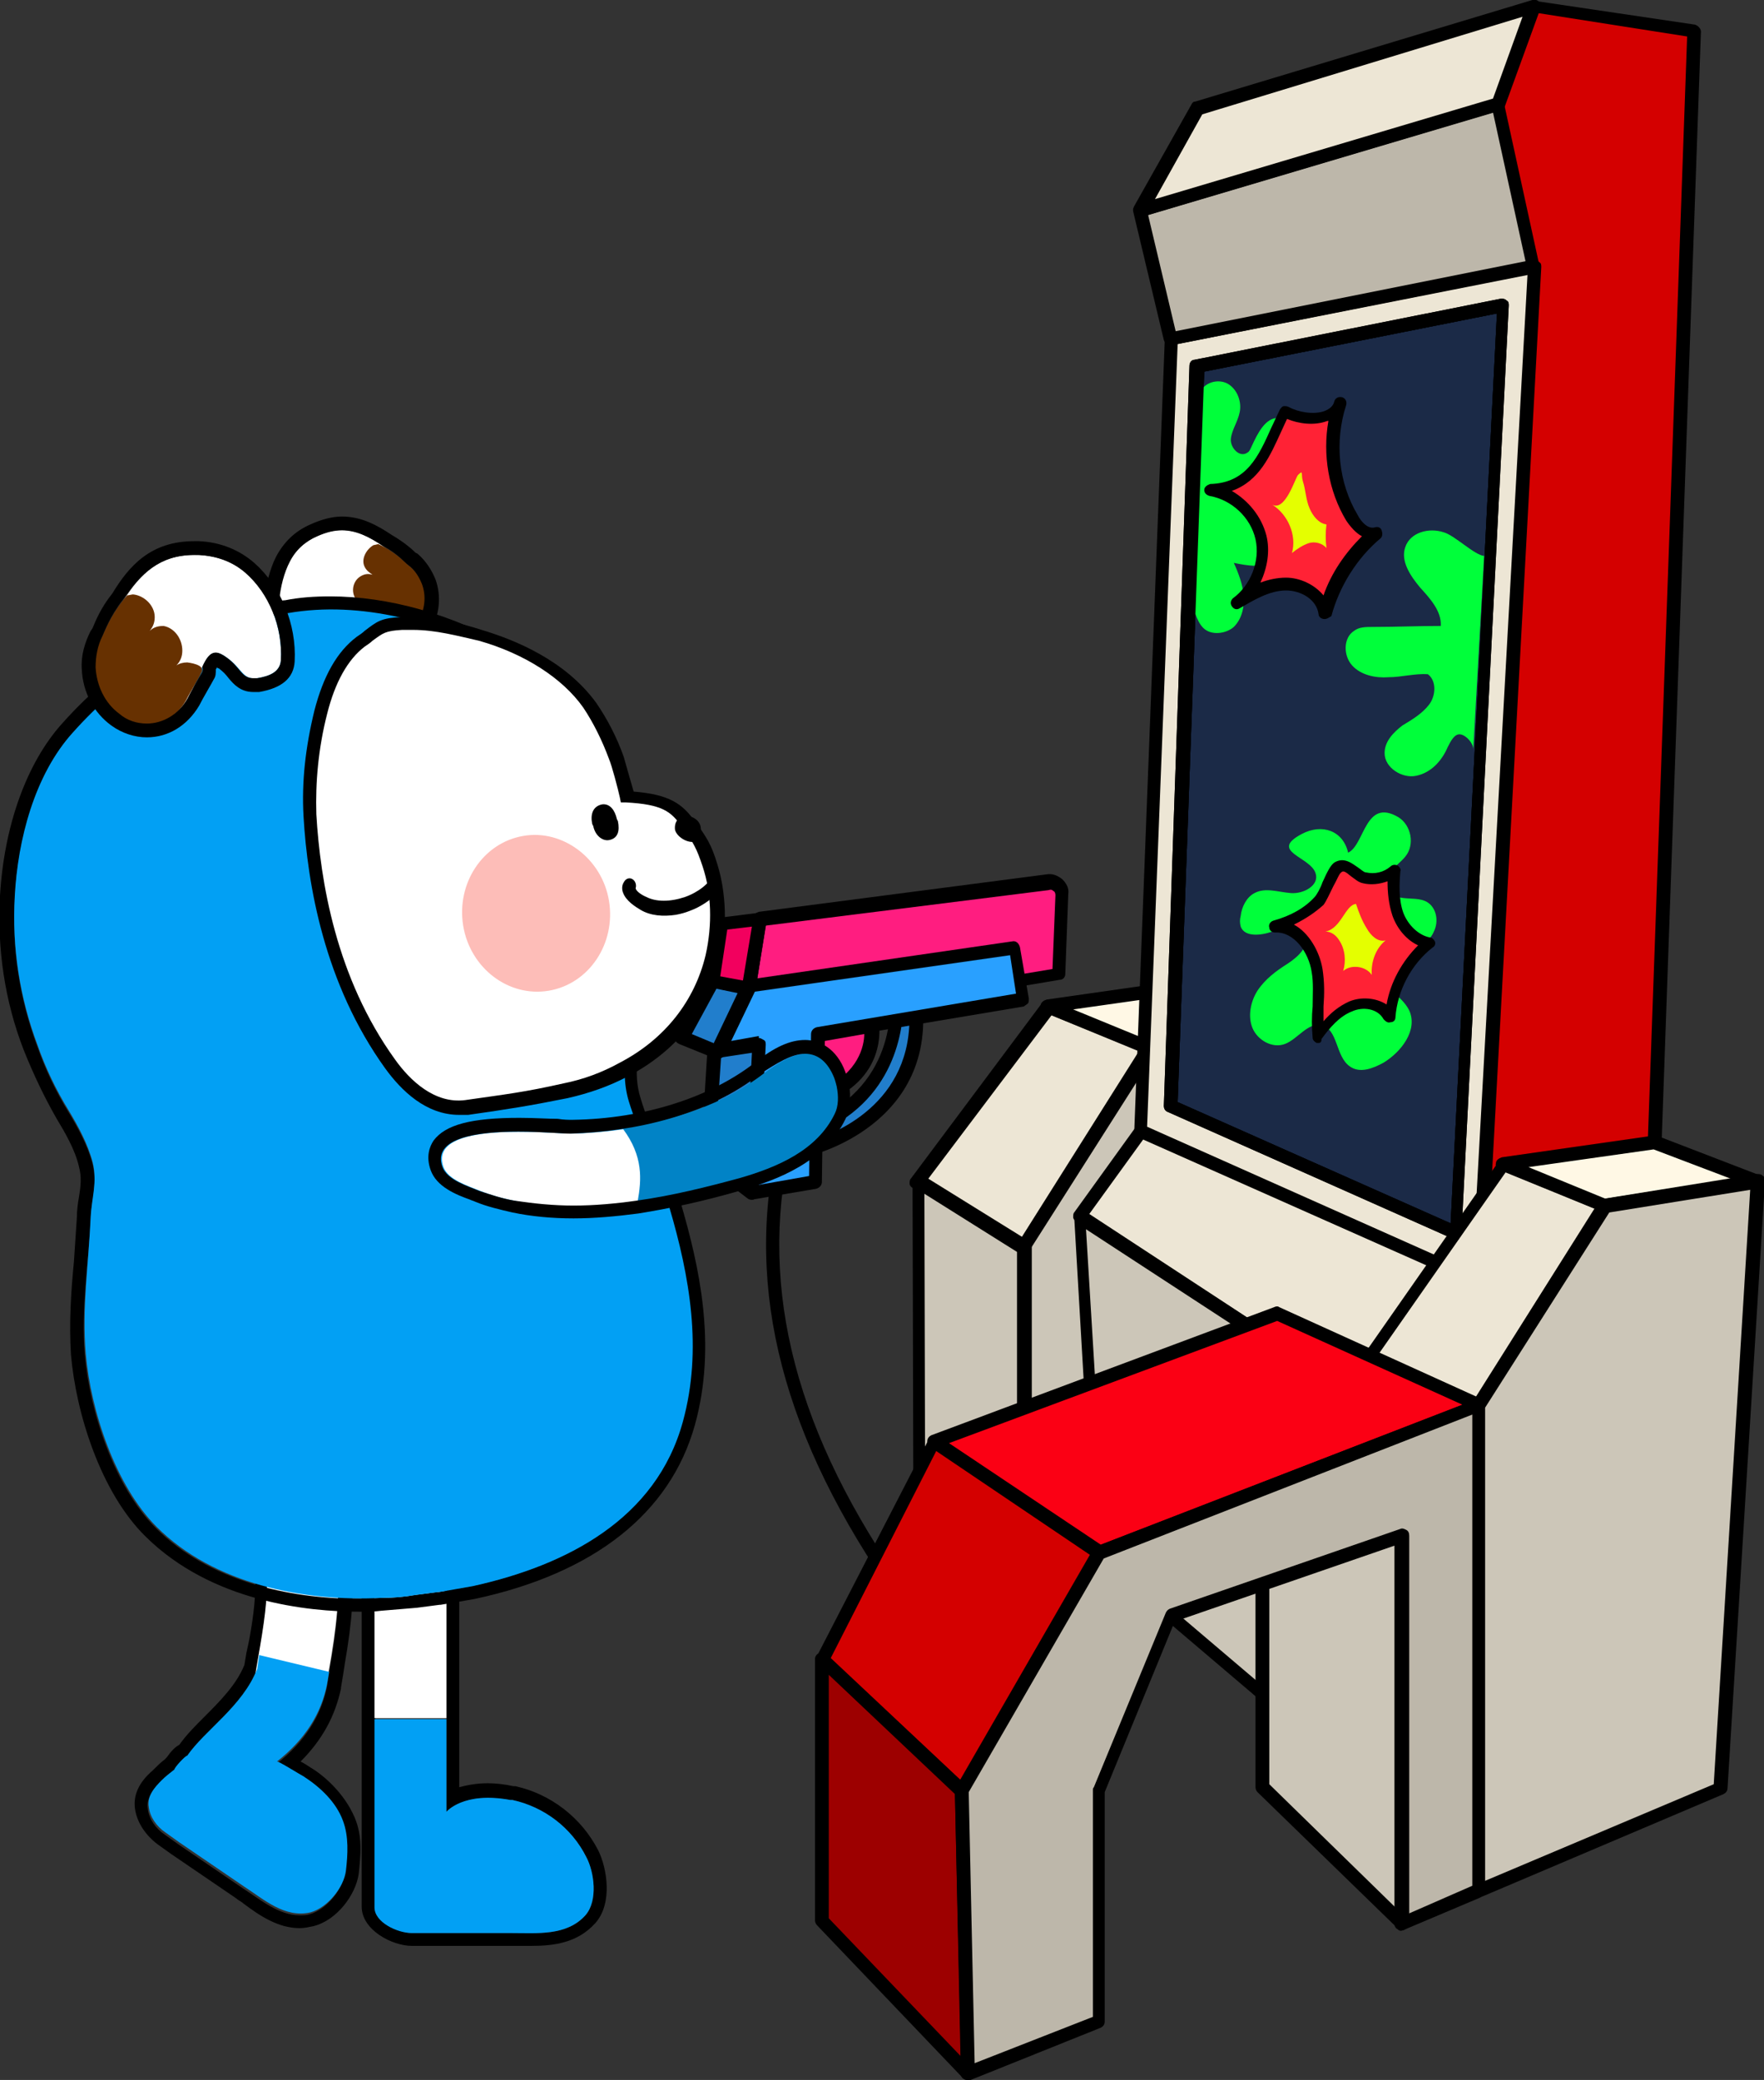 <?xml version="1.0" encoding="utf-8"?>
<!-- Generator: Adobe Illustrator 26.5.0, SVG Export Plug-In . SVG Version: 6.00 Build 0)  -->
<svg version="1.1" id="레이어_1" xmlns="http://www.w3.org/2000/svg" xmlns:xlink="http://www.w3.org/1999/xlink" x="0px"
	 y="0px" viewBox="0 0 179 211" style="enable-background:new 0 0 179 211;" xml:space="preserve">
<rect x="0" y="0" width="179" height="211" fill="#333333" stroke="none"/>
<g>
	<path d="M92.5,164c-0.2,0-0.4-0.1-0.5-0.3c-11.9-16.3-16.3-31.4-13.4-46.3c0.1-0.4,0.4-0.6,0.8-0.5c0.4,0.1,0.6,0.4,0.5,0.8
		c-2.8,14.5,1.5,29.3,13.2,45.2c0.2,0.3,0.2,0.7-0.1,0.9C92.8,163.9,92.7,164,92.5,164z"/>
	<g>
		<g>
			<path style="fill:#FF1D80;" d="M88.4,104.1c0,0,0.8,5.1-5.4,7.3L83,105L88.4,104.1z"/>
			<path d="M83,112.1c-0.1,0-0.3,0-0.4-0.1c-0.2-0.1-0.3-0.3-0.3-0.6l0.1-6.4c0-0.3,0.2-0.6,0.6-0.7l5.4-0.9c0.2,0,0.4,0,0.5,0.1
				c0.1,0.1,0.2,0.3,0.3,0.4c0,0.1,0.9,5.7-5.9,8.1C83.1,112.1,83,112.1,83,112.1z M83.7,105.6l-0.1,4.8c3.5-1.6,4.1-4.3,4.1-5.5
				L83.7,105.6z"/>
		</g>
		<g>
			<path style="fill:#217ECC;" d="M90.9,101.2c0,0,1.1,9.7-9.2,13.5l0,1.9c0,0,12.9-2.8,11-15.7L90.9,101.2z"/>
			<path d="M81.7,117.3c-0.2,0-0.3-0.1-0.4-0.2c-0.2-0.1-0.3-0.3-0.2-0.5l0-1.9c0-0.3,0.2-0.5,0.4-0.6c9.7-3.6,8.8-12.4,8.8-12.8
				c0-0.4,0.2-0.7,0.6-0.7l1.8-0.3c0.2,0,0.4,0,0.5,0.1c0.1,0.1,0.2,0.3,0.3,0.5c1.9,13.3-11.4,16.4-11.6,16.4
				C81.8,117.3,81.7,117.3,81.7,117.3z M82.4,115.2l0,0.5c2.7-0.8,10.8-4.2,9.8-14l-0.5,0.1C91.6,104.1,91.1,111.8,82.4,115.2z"/>
		</g>
		<g>
			<g>
				<polygon style="fill:#217ECC;" points="76.3,121 71.8,117.7 72.6,104.7 78.2,104.9 				"/>
				<path d="M76.3,121.7c-0.1,0-0.3,0-0.4-0.1l-4.5-3.4c-0.2-0.1-0.3-0.4-0.3-0.6l0.8-13c0-0.4,0.3-0.7,0.7-0.6l5.6,0.2
					c0.2,0,0.4,0.1,0.5,0.2c0.1,0.1,0.2,0.3,0.2,0.5L77,121.1c0,0.2-0.2,0.4-0.4,0.5C76.5,121.7,76.4,121.7,76.3,121.7z M72.5,117.3
					l3.3,2.4l1.7-14.2l-4.2-0.2L72.5,117.3z"/>
			</g>
			<g>
				<path style="fill:#FF1D80;" d="M75.3,104.2l1.8-11l29.2-3.8c0.8-0.1,1.4,0.5,1.4,1.3l-0.3,8.1L75.3,104.2z"/>
				<path d="M75.3,104.9c-0.2,0-0.4-0.1-0.5-0.2c-0.2-0.2-0.2-0.4-0.2-0.6l1.8-11c0-0.3,0.3-0.5,0.6-0.6l29.2-3.8
					c0.6-0.1,1.1,0.1,1.6,0.5c0.4,0.4,0.7,0.9,0.6,1.5l-0.3,8.1c0,0.3-0.2,0.6-0.6,0.6l-32.1,5.4C75.4,104.9,75.4,104.9,75.3,104.9z
					 M77.7,93.9l-1.5,9.5l30.6-5.1l0.3-7.5c0-0.2-0.1-0.4-0.2-0.4c-0.1-0.1-0.2-0.2-0.5-0.1L77.7,93.9z"/>
			</g>
			<g>
				<polygon style="fill:#F2005E;" points="77.1,93.2 73.1,93.7 72,102 75.3,104.2 				"/>
				<path d="M75.3,104.9c-0.1,0-0.3,0-0.4-0.1l-3.4-2.2c-0.2-0.1-0.3-0.4-0.3-0.7l1.2-8.2c0-0.3,0.3-0.5,0.6-0.6l4-0.5
					c0.2,0,0.4,0,0.6,0.2c0.1,0.2,0.2,0.4,0.2,0.6l-1.8,11c0,0.2-0.2,0.4-0.4,0.5C75.5,104.9,75.4,104.9,75.3,104.9z M72.7,101.6
					l2.1,1.4l1.5-9l-2.5,0.3L72.7,101.6z"/>
			</g>
			<g>
				<polygon style="fill:#217ECC;" points="76.1,100.2 72.3,99.5 69.2,105.2 72.9,106.7 				"/>
				<path d="M72.9,107.4c-0.1,0-0.2,0-0.3,0l-3.7-1.5c-0.2-0.1-0.3-0.2-0.4-0.4c-0.1-0.2-0.1-0.4,0-0.6l3.1-5.7
					c0.1-0.3,0.4-0.4,0.7-0.3l3.8,0.7c0.2,0,0.4,0.2,0.5,0.4c0.1,0.2,0.1,0.4,0,0.6l-3.1,6.5C73.4,107.2,73.2,107.4,72.9,107.4z
					 M70.2,104.9l2.4,1l2.5-5.1l-2.4-0.5L70.2,104.9z"/>
			</g>
			<g>
				<polygon style="fill:#29A0FF;" points="76.1,100.2 72.9,106.7 77,106 76.3,121 82.8,119.9 83,105 103.9,101.5 103,96.3 				"/>
				<path d="M76.3,121.7c-0.2,0-0.3-0.1-0.5-0.2c-0.2-0.1-0.2-0.3-0.2-0.5l0.7-14.2l-3.3,0.5c-0.2,0-0.5-0.1-0.7-0.3
					c-0.2-0.2-0.2-0.5-0.1-0.7l3.1-6.5c0.1-0.2,0.3-0.3,0.5-0.4l26.9-3.9c0.4-0.1,0.7,0.2,0.8,0.6l0.9,5.2c0,0.2,0,0.4-0.1,0.5
					c-0.1,0.1-0.3,0.2-0.4,0.3l-20.3,3.4l-0.2,14.4c0,0.3-0.2,0.6-0.6,0.7l-6.5,1.1C76.4,121.7,76.3,121.7,76.3,121.7z M77,105.3
					c0.2,0,0.3,0.1,0.5,0.2c0.2,0.1,0.2,0.3,0.2,0.5L77,120.2l5.1-0.9l0.2-14.4c0-0.3,0.2-0.6,0.6-0.7l20.2-3.4l-0.6-3.9l-25.9,3.7
					l-2.4,5l2.8-0.5C77,105.3,77,105.3,77,105.3z"/>
			</g>
		</g>
		<g>
			<path d="M28.1,146.9c1.2,0,2.2,0.6,2.9,1.7c4.2,6.5,3.8,13.1,2.4,21.1l0,0l-0.2,1.2c0,0,0,0,0,0.1l0,0c-0.6,3.1-2.3,5.7-5.1,7.9
				c0,0,0,0,0,0c0.1,0,2.3,1.3,2.6,1.5c1.7,1.1,3.3,2.6,4,4.5c0.6,1.6,0.5,3.4,0.3,5.1c-0.2,1.6-1.8,3.7-3.6,4.2
				c-0.3,0.1-0.7,0.1-1,0.1c-2.1,0-4-1.6-5.7-2.7l-6.6-4.5c0,0-1.4-1-1.4-1c-0.9-0.6-1.6-1.6-1.7-2.6c-0.2-1.1,0.6-2,1.3-2.7
				c0.4-0.4,0.8-0.7,1.3-1.1c0.2-0.2,1.2-1.4,1.4-1.4c0,0,0,0,0,0l0,0c1.8-2.6,5.6-5,7-8.8l0,0c0,0,0,0,0,0l0.2-1.3l0,0
				c1.1-6,1.7-10.7-1.3-15.4c-0.7-1.1-0.8-2.4-0.2-3.6C25.4,147.7,26.7,146.9,28.1,146.9C28,146.9,28.1,146.9,28.1,146.9
				 M28.1,145.5l-0.1,0c-1.8,0.1-3.5,1.1-4.4,2.8c-0.8,1.6-0.7,3.4,0.3,5c2.5,4,2.3,8,1.4,13l0,0l-0.3,1.4l-0.2,1.2
				c-0.8,2-2.5,3.7-4.1,5.3c-0.9,0.9-1.8,1.8-2.5,2.8c-0.4,0.2-0.8,0.6-1.3,1.3c-0.1,0.1-0.2,0.2-0.2,0.2c-0.4,0.3-0.7,0.6-1.1,1
				l-0.1,0.1c-1.4,1.2-2,2.5-1.8,3.9c0.2,1.4,1.1,2.7,2.3,3.6l1.4,1l6.6,4.5c0.2,0.2,0.5,0.3,0.7,0.5c1.6,1.2,3.5,2.5,5.7,2.5
				c0.5,0,0.9-0.1,1.4-0.2c2.4-0.6,4.3-3.2,4.6-5.3c0.2-1.9,0.4-3.8-0.4-5.7c-1.1-2.6-3.3-4.4-4.5-5.1c-0.3-0.2-0.6-0.4-1-0.6
				c2.2-2.2,3.5-4.6,4.1-7.4l0,0l0-0.1l0.2-1.2l0.2-1.3l0,0c1.4-8,1.3-14.4-2.8-20.7C31.2,146.3,29.7,145.5,28.1,145.5L28.1,145.5z"
				/>
			<path style="fill:#FFFFFF;" d="M28,146.9c1.2,0,2.3,0.6,3,1.7c4.4,6.8,3.7,14,2.1,22.3l-1.1,1.9l-6.2-2.3l0.2-1.2
				c1.1-6.4,2.2-11.7-1.1-16.8c-0.7-1.1-0.8-2.4-0.2-3.6C25.4,147.7,26.7,146.9,28,146.9z"/>
			<path style="fill-rule:evenodd;clip-rule:evenodd;fill:#02A0F4;" d="M19,178.1L19,178.1c1.8-2.6,5.6-5,7.1-8.8l0.2-1.4l7.1,1.7
				l-0.2,1.2c-0.6,3.1-2.3,5.7-5.1,7.9c0.1-0.1,2.3,1.3,2.7,1.5c1.7,1.1,3.3,2.6,4,4.5c0.6,1.6,0.5,3.4,0.3,5.1
				c-0.2,1.6-1.8,3.7-3.6,4.2c-2.6,0.6-4.7-1.3-6.7-2.6l-6.6-4.5c0,0-1.4-1-1.4-1c-0.9-0.6-1.6-1.6-1.7-2.6c-0.2-1.1,0.6-2,1.3-2.7
				c0.4-0.4,0.8-0.7,1.3-1.1C17.7,179.3,18.8,178.1,19,178.1z"/>
		</g>
		<g>
			<g>
				<path style="fill:#FFFFFF;" d="M32.1,54.4c-1.2,0.6-2.2,1.4-2.8,2.6c-1.1,2.1-1.6,5.9-0.5,8.2c0.4,0.8,1.2,0.2,2.1,0
					c1.1-0.3,0.7-1.5,1.5-2.7c1.1-1.7,2.5-0.1,4.6,1.6c1.8,1.3,4.2,0.9,5.3-1c1.2-1.9,0.7-4.5-1-5.8C38,54.7,35.8,52.7,32.1,54.4z"
					/>
				<path style="fill:#673101;" d="M36,61.5c0.3-0.1,0.6-0.2,0.9-0.1c-0.4-0.1-0.7-0.4-0.9-0.8c-0.4-0.8-0.1-1.8,0.7-2.2
					c0.4-0.2,0.7-0.2,1.1-0.1c-0.3-0.2-0.6-0.4-0.8-0.8c-0.4-0.8,0.2-1.8,0.9-2.2c0.1,0,0.4-0.1,0.5-0.1c1.9,0.9,2.7,1.9,3.1,2.2
					c1.7,1.3,2.2,4,1,5.8c-1.2,1.9-3.6,2.3-5.3,1c-0.5-0.4-1.5-1.2-1.8-1.4C34.8,62.4,35.4,61.8,36,61.5"/>
			</g>
			<path d="M34.7,53.8c1.5,0,2.8,0.7,4.2,1.6c1.5,0.8,2.2,1.7,2.5,1.9c0.7,0.5,1.1,1.2,1.4,1.9c0.5,1.3,0.3,2.7-0.4,3.9
				c-0.7,1.2-1.9,1.8-3.1,1.8c-0.8,0-1.5-0.2-2.2-0.8c0,0,0,0,0,0c-0.5-0.4-1.5-1.1-1.8-1.4c0,0-0.1-0.1-0.1-0.1
				c-0.6-0.5-1.2-0.8-1.6-0.8c-0.4,0-0.7,0.2-1.1,0.7c-0.8,1.2-0.4,2.4-1.5,2.7c-0.6,0.1-1.1,0.4-1.5,0.4c-0.2,0-0.4-0.1-0.6-0.4
				c-1.1-2.3-0.6-6.1,0.5-8.2c0.6-1.2,1.6-2.1,2.8-2.6C33.1,54,33.9,53.8,34.7,53.8 M34.7,52.4L34.7,52.4c-1,0-2.1,0.3-3.2,0.8
				c-1.6,0.7-2.7,1.8-3.5,3.3c-1.2,2.4-1.8,6.7-0.5,9.4c0.4,0.7,1,1.2,1.8,1.2c0.5,0,0.9-0.1,1.3-0.3c0.2-0.1,0.4-0.1,0.6-0.2
				c1.5-0.4,1.8-1.6,2-2.3c0.1-0.4,0.2-0.7,0.4-1c0,0,0,0,0-0.1c0.1,0,0.3,0.2,0.6,0.4c0.1,0.1,0.1,0.1,0.2,0.2
				c0.3,0.2,1.3,1,1.8,1.4l0.9-1l-0.8,1.1c0.9,0.7,2,1,3.1,1c1.7,0,3.3-0.9,4.3-2.4c0.9-1.5,1.1-3.4,0.5-5.1c-0.4-1-1-1.9-1.8-2.6
				c0,0-0.1-0.1-0.2-0.1c-0.4-0.4-1.2-1.1-2.4-1.8C38.3,53.3,36.7,52.4,34.7,52.4L34.7,52.4z"/>
		</g>
		<g>
			<path d="M42.8,150.7c1.4,0,2.5,1.1,2.5,2.5v9.8h0v20.8c0,0,1.2-1.4,4.2-1.4c0.7,0,1.4,0.1,2.3,0.2c0,0,0.2,0,0.2,0
				c3.2,0.7,6,2.8,7.5,5.8c0.8,1.6,1.2,4.5-0.1,5.9c-1.4,1.6-3.5,1.8-5.4,1.8c-0.7,0-1.3,0-1.9,0h-8.4h-1.8c-1.5,0-3.8-1.2-3.8-2.6
				V163h0v-9.8C38,151.8,41.4,150.7,42.8,150.7 M42.8,149.3c-1.5,0-6.1,1.2-6.1,3.9v9.8l0,30.4c0,2.4,3.1,4,5.1,4h1.8H52
				c0.3,0,0.6,0,0.9,0c0.3,0,0.7,0,1,0c2.3,0,4.7-0.3,6.5-2.3c1.8-2,1.2-5.6,0.3-7.4c-1.7-3.3-4.8-5.7-8.4-6.5l-0.2,0
				c-0.9-0.2-1.8-0.3-2.6-0.3c-1.2,0-2.1,0.2-2.9,0.4V163l0-9.8C46.6,151,44.9,149.3,42.8,149.3L42.8,149.3z"/>
			<g>
				<path style="fill:#FFFFFF;" d="M42.8,150.7c-1.4,0-4.8,1.1-4.8,2.5v21.1h7.3v-21.1C45.3,151.8,44.2,150.7,42.8,150.7"/>
				<path style="fill-rule:evenodd;clip-rule:evenodd;fill:#02A0F4;" d="M52,182.6c0,0-0.1,0-0.2,0c-4.8-0.9-6.5,1.2-6.5,1.2v-9.4
					H38v19.1c0,1.5,2.3,2.6,3.8,2.6h1.8H52c2.5,0,5.5,0.3,7.4-1.8c1.3-1.5,0.9-4.4,0.1-5.9C58,185.4,55.2,183.3,52,182.6"/>
			</g>
		</g>
		<path style="fill:#02A0F4;" d="M26.8,62.6c0,0,0.1,0,0.1,0L26.8,62.6z"/>
		<g>
			<path d="M33.5,61.9c6.1,0,12.4,2,17.7,4.9c5.1,2.8,8.9,8.4,11.1,13.7c2.7,6.4,3.4,13.2,2.3,20c-0.6,3.6-2,7.5-0.9,11.2
				c1.1,3.6,3,7,4.1,10.7c2.1,7.1,3.4,14.5,1.4,21.8c-2.7,9.9-11.8,14.6-21.3,16.7c-1.1,0.2-2.3,0.4-3.4,0.6c0,0-0.1,0-0.1,0
				l-2.3,0.3c-1.1,0.2-2.3,0.3-3.5,0.3c-0.7,0-1.4,0.1-2.1,0.1c-7.4,0-15.4-1.9-20.7-7.2c-4.2-4.2-6.7-11.8-7.2-17.6
				c-0.4-4.6,0.4-9.2,0.6-13.7c0.1-2.1,0.7-3.5,0.2-5.6c-0.5-1.9-1.5-3.7-2.4-5.2c-1.3-2.1-2.4-4.4-3.2-6.7
				c-1.8-4.8-2.6-9.9-2.3-15.1c0.3-5.7,2-12.3,5.9-16.6c5-5.6,11.9-10.4,19.3-11.7l2.4-0.4c0.1,0,0.1,0,0.1,0
				C30.6,62,32,61.9,33.5,61.9 M33.5,60.5L33.5,60.5c-1.6,0-3.1,0.1-4.6,0.4l-0.1,0l-2.4,0.4c-7,1.2-14.3,5.6-20.1,12.1
				c-3.6,4-5.9,10.4-6.3,17.5c-0.3,5.4,0.5,10.7,2.4,15.6c1,2.5,2.1,4.8,3.3,6.9c0.9,1.5,1.9,3.2,2.3,4.9c0.3,1.1,0.2,2,0,3.2
				c-0.1,0.6-0.2,1.3-0.2,2c-0.1,1.5-0.2,3-0.3,4.5c-0.3,3.1-0.5,6.2-0.3,9.4c0.5,5.9,3,14,7.6,18.5c6.7,6.6,16.4,7.6,21.7,7.6
				c0.7,0,1.5,0,2.2-0.1c1.2-0.1,2.4-0.2,3.6-0.3l2.3-0.3l0.1,0c1.2-0.2,2.4-0.4,3.5-0.6c12.1-2.6,19.8-8.7,22.3-17.6
				c2.3-8.2,0.4-16.3-1.4-22.5c-0.6-2-1.4-3.9-2.2-5.7c-0.7-1.7-1.4-3.3-1.9-5c-0.8-2.5-0.2-5.1,0.4-7.9c0.2-0.9,0.4-1.8,0.5-2.6
				c1.2-7.1,0.4-14.1-2.4-20.8c-2.7-6.5-7-11.8-11.7-14.4C45.9,62.3,39.4,60.5,33.5,60.5L33.5,60.5z"/>
			<path style="fill:#02A0F4;" d="M9.2,123.5c0.1-2.1,0.7-3.5,0.2-5.6c-0.5-1.9-1.5-3.7-2.4-5.2c-1.3-2.1-2.4-4.4-3.2-6.7
				c-1.8-4.8-2.6-9.9-2.3-15.1c0.3-5.7,2-12.3,5.9-16.6c5-5.6,11.9-10.4,19.3-11.7l2.4-0.4c0.1,0,0.1,0,0.1,0
				c7.4-1.3,15.5,0.9,22.1,4.6c5.1,2.8,8.9,8.4,11.1,13.7c2.7,6.4,3.4,13.2,2.3,20c-0.6,3.6-2,7.5-0.9,11.2c1.1,3.6,3,7,4.1,10.7
				c2.1,7.1,3.4,14.5,1.4,21.8c-2.7,9.9-11.8,14.6-21.3,16.7c-1.1,0.2-2.3,0.4-3.4,0.6c0,0-0.1,0-0.1,0l-2.3,0.3
				c-1.1,0.2-2.3,0.3-3.5,0.3c-7.9,0.4-17-1.4-22.8-7.2c-4.2-4.2-6.7-11.8-7.2-17.6C8.3,132.7,9,128.1,9.2,123.5z"/>
		</g>
		<g>
			<g>
				<path style="fill-rule:evenodd;clip-rule:evenodd;fill:#FFFFFF;" d="M72.1,87.9c-0.6-1.9-1.1-2.6-2.2-4.2
					c-1.3-1.8-2.4-2.5-6.2-2.8c-0.2-0.9-0.8-3.2-1.1-3.9c-0.7-1.9-1.6-3.7-2.7-5.3c-2.6-3.6-7-5.9-10.9-7.1
					c-2.4-0.7-4.8-1.4-7.3-1.3c-0.3,0-0.6,0-0.9,0c-2.3,0.2-2.2,0.5-4.1,1.9c-2.2,1.7-3.4,4.5-4,7.1c-0.8,3.4-1.3,6.9-1.1,10.4
					c0,0,0,0.1,0,0.1c0.5,8.8,2.9,17.9,8.2,25.2c1.8,2.5,4.5,4.8,7.8,4.3c4.1-0.5,6-0.8,10.1-1.7c2.1-0.4,4.1-1.1,5.9-2.1
					c4.4-2.3,7.9-6.2,9-11.3C73.1,94.2,73.1,90.9,72.1,87.9z"/>
				<path d="M46.6,113.1c-3.4,0-5.9-2.5-7.5-4.7c-6.2-8.6-7.9-18.7-8.3-25.6c-0.2-3.5,0.2-7,1.1-10.7c0.9-3.5,2.3-6,4.3-7.5
					c0.3-0.2,0.6-0.4,0.8-0.6c1.3-1,1.7-1.3,3.7-1.4c0.3,0,0.7,0,1,0c2.6,0,5,0.6,7.5,1.4c2.9,0.9,8.1,2.9,11.3,7.3
					c1.1,1.6,2.1,3.5,2.8,5.5c0.2,0.7,0.7,2.5,1,3.5c3.6,0.3,4.9,1.2,6.2,3c1.2,1.6,1.7,2.4,2.3,4.4l0,0c0.9,2.9,1,6.4,0.3,9.7
					c-1.1,5-4.4,9.2-9.4,11.8c-1.9,1-3.9,1.7-6.1,2.2c-4,0.8-5.9,1.1-10.1,1.7C47.2,113.1,46.9,113.1,46.6,113.1z M41.9,63.9
					c-0.1,0-0.1,0-0.2,0c-0.3,0-0.6,0-0.9,0c-1.7,0.1-1.9,0.3-3,1.1c-0.2,0.2-0.5,0.4-0.8,0.6c-1.7,1.3-3,3.6-3.8,6.8
					c-0.9,3.5-1.2,7-1.1,10.2c0.4,6.8,2,16.6,8,24.9c1.5,2.1,4,4.5,7.1,4.1c4.2-0.6,6-0.8,10-1.7c2-0.4,3.9-1.1,5.7-2.1
					c4.6-2.4,7.6-6.3,8.7-10.9c0.7-3.1,0.6-6.3-0.3-9c-0.6-1.8-0.9-2.4-2.1-4c-1.1-1.6-2-2.3-5.7-2.5l-0.5,0l-0.1-0.5
					c-0.2-0.9-0.8-3.2-1.1-3.9c-0.7-1.9-1.6-3.7-2.6-5.2c-2.1-3-6-5.5-10.6-6.8C46.4,64.5,44.2,63.9,41.9,63.9z"/>
			</g>
			<g>
				<g>
					<path style="fill-rule:evenodd;clip-rule:evenodd;" d="M71.1,83.9c0.1,0.8,0.1,1.4-0.7,1.5c-0.7,0.1-1.7-0.5-1.9-1.2
						c-0.1-0.8,0.3-1.3,1-1.4S71,83.2,71.1,83.9"/>
					<g>
						<path style="fill-rule:evenodd;clip-rule:evenodd;" d="M61.9,85.2L61.9,85.2c-0.7,0.2-1.5-0.4-1.7-1.4l-0.1-0.2
							c-0.2-0.9,0-1.8,1-2c0.8-0.1,1.3,0.6,1.5,1.5l0.1,0.2C62.9,84.3,62.7,85,61.9,85.2"/>
					</g>
				</g>
				<path style="fill-rule:evenodd;clip-rule:evenodd;fill:#FDBDB8;" d="M61.8,91.4c0.7,4.3-2,8.4-6.1,9.1s-8-2.3-8.7-6.6
					c-0.7-4.3,2-8.4,6.1-9.1C57.1,84.1,61.1,87.1,61.8,91.4"/>
				<path style="fill-rule:evenodd;clip-rule:evenodd;" d="M64.2,89.2c0.3,0.2,0.4,0.6,0.3,0.9c0,0.2,0.4,0.6,1.1,0.9
					c1,0.5,2.4,0.5,3.9,0c1.4-0.5,2.5-1.4,2.9-2.3c0.2,0.6,0.3,1.2,0.4,1.9c-0.7,0.7-1.7,1.4-2.8,1.8c-0.5,0.2-0.9,0.3-1.4,0.4
					c-1.3,0.2-2.6,0.1-3.6-0.5c-0.5-0.3-1.5-0.9-1.8-1.8c-0.1-0.3-0.1-0.7,0.1-1C63.5,89.1,63.9,89,64.2,89.2z"/>
			</g>
		</g>
		<g>
			<g>
				<g>
					<path style="fill:#FFFFFF;" d="M84.5,111.6c0.4,1.6-1.1,3.5-2.8,4.5c-8.5,5.1-23.6,8.4-33,4.7c-1.2-0.5-3.2-1.1-3.7-2.4
						c-1.7-4.8,11-3.4,13.1-3.4c7-0.2,13.9-2,19.8-5.6c2.1-1.3,4.8-0.8,6.1,1C84.2,110.8,84.4,111.2,84.5,111.6z"/>
				</g>
				<path style="fill:#0183C6;" d="M64.7,121.9c0.4-2.2,0.6-4.6-1.5-7.4c5.3-1,10-2.3,14.3-5.6c2.4-1.8,5.4-3.5,7.1,0.1
					c0.2,0.4,0.3,0.8,0.4,1.2c0.2,1,0.2,2-0.2,2.8c-1.8,3.8-6,5.5-9.8,6.6C74,119.9,64.6,122.5,64.7,121.9z"/>
			</g>
			<path d="M81.7,106.9c1.1,0,2.1,0.6,2.8,2.1c0.2,0.4,0.3,0.8,0.4,1.2c0.2,1,0.2,2-0.2,2.8c-1.8,3.7-5.8,5.4-9.6,6.5
				c-3.3,0.9-6.9,1.8-10.5,2.3c-2.1,0.3-4.3,0.5-6.4,0.5c-2,0-4-0.2-6-0.5c-1.2-0.2-2.4-0.6-3.6-1c-1.2-0.5-3.2-1.1-3.7-2.4
				c-1.1-3,3.6-3.6,7.7-3.6c2.3,0,4.4,0.2,5.2,0.2c0,0,0.1,0,0.1,0c6.6-0.2,14-1.9,19.3-6.1C78.8,107.9,80.3,106.9,81.7,106.9
				 M81.7,105.5L81.7,105.5c-1.5,0-3.1,0.7-5.1,2.3c-4.5,3.5-11.2,5.7-18.5,5.8l-0.1,0c-0.3,0-0.8,0-1.4-0.1c-1,0-2.4-0.1-3.9-0.1
				c-4.9,0-7.5,0.7-8.7,2.3c-0.4,0.6-0.8,1.6-0.3,3c0.6,1.7,2.6,2.5,4,3c0.2,0.1,0.3,0.1,0.5,0.2c1.2,0.5,2.5,0.8,3.8,1.1
				c1.9,0.4,4,0.6,6.2,0.6c2.1,0,4.3-0.2,6.6-0.5c3.1-0.5,6.5-1.2,10.6-2.4c3.4-1,8.3-2.8,10.4-7.2c0.6-1.3,0.5-2.9,0.3-3.7
				c-0.1-0.5-0.3-1-0.5-1.5C84.6,106.1,82.9,105.5,81.7,105.5L81.7,105.5z"/>
		</g>
		<g>
			<g>
				<path style="fill:#FFFFFF;" d="M20.2,56.3c1.7,0.1,3.3,0.6,4.7,1.8c2.4,2.1,3.8,5.5,3.6,8.9c-0.1,1.2-1.2,1.6-2.4,1.8
					c-1.5,0.2-1.5-1-3.1-2.1c-2.2-1.6-2.2,1.1-4,4.3c-1.5,2.6-4.5,3.3-6.9,1.5c-2.4-1.7-3.1-5.2-1.7-7.8
					C13.1,59.7,14.9,56.1,20.2,56.3z"/>
				<path style="fill:#673101;" d="M19,67.2c-0.4,0-0.8,0.1-1.1,0.3c0.4-0.4,0.6-0.9,0.6-1.5c0-1.2-0.8-2.3-1.9-2.5
					c-0.5,0-1,0.1-1.4,0.5c0.3-0.4,0.5-0.8,0.5-1.4c0-1.2-1.1-2.2-2.2-2.3c-0.1,0-0.5,0.1-0.6,0.1c-1.8,2.1-2.3,3.8-2.6,4.3
					c-1.4,2.6-0.7,6.1,1.7,7.8c2.4,1.7,5.5,1.1,6.9-1.5c0.4-0.8,1.3-2.2,1.5-2.7C20.9,67.6,19.8,67.3,19,67.2"/>
			</g>
			<path d="M19.7,56.3c0.2,0,0.3,0,0.5,0c1.7,0.1,3.3,0.6,4.7,1.8c2.4,2.1,3.8,5.5,3.6,8.9c-0.1,1.2-1.2,1.6-2.4,1.8
				c-0.1,0-0.2,0-0.4,0c-1.2,0-1.3-1.1-2.7-2.1c-0.4-0.3-0.8-0.5-1.1-0.5c-0.6,0-1,0.6-1.4,1.5c0.1,0.1,0.1,0.3,0,0.5
				c-0.3,0.5-1.1,1.9-1.5,2.7c0,0,0,0,0,0c-0.9,1.6-2.5,2.5-4.1,2.5c-1,0-2-0.3-2.8-1c-1.5-1.1-2.3-2.9-2.4-4.7
				c0-1.1,0.2-2.2,0.7-3.2c0.2-0.4,0.7-1.9,2.1-3.7C14.3,58.2,16.2,56.3,19.7,56.3 M19.7,54.9L19.7,54.9c-4.4,0-6.6,2.5-8.3,5.3
				c-1.2,1.5-1.7,2.8-2,3.5C9.3,63.9,9.2,64,9.2,64c-0.6,1.2-1,2.5-0.9,3.9c0.1,2.3,1.2,4.4,3,5.7c1.1,0.8,2.4,1.2,3.6,1.2
				c2.2,0,4.1-1.2,5.3-3.2c0.4-0.8,1.3-2.3,1.5-2.7c0.2-0.3,0.2-0.6,0.2-1c0.1-0.1,0.1-0.2,0.1-0.2c0,0,0.1,0.1,0.2,0.1
				c0.4,0.3,0.7,0.6,1,1c0.5,0.6,1.2,1.4,2.5,1.4c0.2,0,0.4,0,0.6,0c2.3-0.4,3.5-1.4,3.6-3.1c0.2-3.8-1.4-7.6-4.1-10
				c-1.5-1.3-3.4-2.1-5.6-2.2C20.1,54.9,19.9,54.9,19.7,54.9L19.7,54.9z"/>
		</g>
	</g>
</g>
<g>
	<g>
		<polygon style="fill:#EDE6D5;" points="93.1,119.9 106.4,102.1 116.6,106.3 103.9,126.6 		"/>
		<path d="M103.8,127.3c-0.1,0-0.2,0-0.4-0.1l-10.8-6.7c-0.2-0.1-0.3-0.3-0.3-0.4c0-0.2,0-0.4,0.1-0.5l13.3-17.8
			c0.2-0.2,0.5-0.3,0.8-0.2l10.3,4.2c0.2,0.1,0.3,0.2,0.4,0.4c0.1,0.2,0,0.4-0.1,0.6L104.4,127C104.3,127.2,104.1,127.3,103.8,127.3
			z M94.1,119.7l9.6,6l12-19l-9-3.7L94.1,119.7z"/>
	</g>
	<g>
		<polygon style="fill:#FFF8E5;" points="116.6,106.3 132.1,103.9 121.7,99.9 106.4,102.1 		"/>
		<path d="M116.6,107c-0.1,0-0.2,0-0.3-0.1l-10.3-4.2c-0.3-0.1-0.5-0.4-0.4-0.7c0-0.3,0.3-0.5,0.6-0.6l15.4-2.2c0.1,0,0.2,0,0.3,0
			l10.4,4c0.3,0.1,0.5,0.4,0.4,0.7c0,0.3-0.3,0.6-0.6,0.6l-15.5,2.5C116.7,107,116.7,107,116.6,107z M108.9,102.4l7.8,3.2l12.8-2
			l-7.9-3L108.9,102.4z"/>
	</g>
	<g>
		<polygon style="fill:#CCC6B8;" points="116.6,106.3 103.9,126.6 103.9,169.7 128.3,159.3 132.1,103.9 		"/>
		<path d="M103.9,170.3c-0.1,0-0.3,0-0.4-0.1c-0.2-0.1-0.3-0.3-0.3-0.6v-43.1c0-0.1,0-0.3,0.1-0.4l12.8-20.3
			c0.1-0.2,0.3-0.3,0.5-0.3l15.5-2.5c0.2,0,0.4,0,0.6,0.2c0.2,0.1,0.2,0.3,0.2,0.5l-3.8,55.4c0,0.3-0.2,0.5-0.4,0.6l-24.5,10.4
			C104,170.3,103.9,170.3,103.9,170.3z M104.5,126.8v41.8l23.2-9.8l3.7-54.1l-14.3,2.3L104.5,126.8z"/>
	</g>
	<g>
		<polygon style="fill:#CCC6B8;" points="103.9,126.6 103.9,169.7 93.2,160.3 93.1,119.9 		"/>
		<path d="M103.9,170.3c-0.2,0-0.3-0.1-0.4-0.2l-10.6-9.4c-0.1-0.1-0.2-0.3-0.2-0.5l-0.1-40.4c0-0.2,0.1-0.5,0.3-0.6
			c0.2-0.1,0.5-0.1,0.7,0l10.8,6.7c0.2,0.1,0.3,0.3,0.3,0.6v43.1c0,0.3-0.2,0.5-0.4,0.6C104,170.3,103.9,170.3,103.9,170.3z
			 M93.9,160l9.3,8.2V127l-9.4-5.9L93.9,160z"/>
	</g>
	<g>
		<polygon style="fill:#D40000;" points="141.5,144.2 146.9,11 155.7,0.7 171.9,3.2 165.8,175.5 142.3,183.9 		"/>
		<path d="M142.3,184.6c-0.1,0-0.3,0-0.4-0.1c-0.2-0.1-0.3-0.3-0.3-0.5l-0.8-39.6c0,0,0,0,0,0L146.2,11c0-0.2,0.1-0.3,0.2-0.4
			l8.8-10.3c0.2-0.2,0.4-0.3,0.6-0.2L172,2.5c0.3,0.1,0.6,0.4,0.6,0.7l-6.1,172.3c0,0.3-0.2,0.5-0.5,0.6l-23.5,8.4
			C142.4,184.5,142.4,184.6,142.3,184.6z M142.1,144.2l0.8,38.7l22.2-7.9l6.1-171.3l-15.3-2.4l-8.4,9.9L142.1,144.2z"/>
	</g>
	<g>
		<polygon style="fill:#EDE6D5;" points="115.7,114.7 150.1,130 155.7,27 118.8,34.4 		"/>
		<path d="M150.1,130.7c-0.1,0-0.2,0-0.3-0.1l-34.3-15.3c-0.3-0.1-0.4-0.4-0.4-0.6l3.1-80.4c0-0.3,0.2-0.6,0.5-0.6l36.9-7.3
			c0.2,0,0.4,0,0.6,0.2c0.2,0.1,0.2,0.3,0.2,0.5l-5.6,103c0,0.2-0.1,0.4-0.3,0.5C150.3,130.6,150.2,130.7,150.1,130.7z M116.4,114.3
			l33,14.7L155,27.9l-35.5,7L116.4,114.3z"/>
	</g>
	<g>
		<polygon style="fill:#BDB7AA;" points="118.8,34.4 155.7,27 152,10.6 115.7,21.3 		"/>
		<path d="M118.8,35c-0.3,0-0.6-0.2-0.7-0.5l-3.1-13c-0.1-0.4,0.1-0.7,0.5-0.8l36.3-10.8c0.2-0.1,0.4,0,0.5,0.1
			c0.2,0.1,0.3,0.3,0.3,0.4l3.6,16.5c0,0.2,0,0.4-0.1,0.5c-0.1,0.2-0.3,0.3-0.4,0.3L119,35C118.9,35,118.9,35,118.8,35z M116.5,21.8
			l2.8,11.8l35.5-7.1l-3.3-15.1L116.5,21.8z"/>
	</g>
	<g>
		<polygon style="fill:#EDE6D5;" points="152,10.6 155.7,0.7 121.5,11 115.7,21.3 		"/>
		<path d="M115.7,22c-0.2,0-0.4-0.1-0.5-0.3c-0.2-0.2-0.2-0.5-0.1-0.8l5.8-10.3c0.1-0.2,0.2-0.3,0.4-0.3L155.5,0
			c0.2-0.1,0.5,0,0.7,0.2c0.2,0.2,0.2,0.5,0.1,0.7l-3.6,9.9c-0.1,0.2-0.2,0.4-0.4,0.4L115.9,22C115.9,22,115.8,22,115.7,22z
			 M122,11.6l-4.8,8.6L151.5,10l3-8.3L122,11.6z M152,10.6L152,10.6L152,10.6z"/>
	</g>
	<g>
		<polygon style="fill:#EDE6D5;" points="115.7,114.7 109.5,123.4 141.5,144.2 150.1,130 		"/>
		<path d="M141.5,144.9c-0.1,0-0.3,0-0.4-0.1l-31.9-20.9c-0.2-0.1-0.3-0.3-0.3-0.4c0-0.2,0-0.4,0.1-0.5l6.2-8.6
			c0.2-0.3,0.5-0.4,0.8-0.2l34.3,15.3c0.2,0.1,0.3,0.2,0.4,0.4c0.1,0.2,0,0.4-0.1,0.6l-8.6,14.2c-0.1,0.2-0.3,0.3-0.4,0.3
			C141.6,144.9,141.5,144.9,141.5,144.9z M110.5,123.2l30.8,20.1l7.8-13L116,115.6L110.5,123.2z"/>
	</g>
	<g>
		<polygon style="fill:#EDE6D5;" points="137.2,140 152.6,118.1 162.8,122.3 150.1,142.6 		"/>
		<path d="M150.1,143.3c0,0-0.1,0-0.1,0l-12.8-2.6c-0.2,0-0.4-0.2-0.5-0.4c-0.1-0.2-0.1-0.5,0.1-0.6l15.3-21.9
			c0.2-0.3,0.5-0.4,0.8-0.2l10.3,4.2c0.2,0.1,0.3,0.2,0.4,0.4c0.1,0.2,0,0.4-0.1,0.6L150.6,143C150.5,143.2,150.3,143.3,150.1,143.3
			z M138.4,139.5l11.3,2.3l12.1-19.2l-9-3.7L138.4,139.5z"/>
	</g>
	<g>
		<polygon style="fill:#CCC6B8;" points="109.5,123.4 111.6,157.8 142.3,183.9 141.5,144.2 		"/>
		<path d="M142.3,184.6c-0.2,0-0.3-0.1-0.4-0.2l-30.7-26.1c-0.1-0.1-0.2-0.3-0.2-0.5l-2-34.4c0-0.3,0.1-0.5,0.3-0.6
			c0.2-0.1,0.5-0.1,0.7,0l31.9,20.9c0.2,0.1,0.3,0.3,0.3,0.6l0.8,39.6c0,0.3-0.1,0.5-0.4,0.6C142.5,184.5,142.4,184.6,142.3,184.6z
			 M112.2,157.5l29.3,24.9l-0.8-37.8l-30.5-19.9L112.2,157.5z"/>
	</g>
	<g>
		<polygon style="fill:#FB0014;" points="129.6,133.3 94.8,146.2 111.5,157.5 150.1,142.6 		"/>
		<path d="M111.5,158.2c-0.1,0-0.3,0-0.4-0.1l-16.7-11.3c-0.2-0.1-0.3-0.4-0.3-0.6c0-0.3,0.2-0.5,0.4-0.6l34.8-13
			c0.2-0.1,0.4-0.1,0.5,0l20.5,9.3c0.2,0.1,0.4,0.4,0.4,0.6c0,0.3-0.2,0.5-0.4,0.6l-38.5,14.9C111.7,158.2,111.6,158.2,111.5,158.2z
			 M96.3,146.4l15.4,10.3l36.7-14.2l-18.8-8.5L96.3,146.4z"/>
	</g>
	<g>
		<polygon style="fill:#D40000;" points="94.8,146.2 83.4,168.3 97.6,181.6 111.5,157.5 		"/>
		<path d="M97.6,182.3c-0.2,0-0.3-0.1-0.5-0.2L83,168.8c-0.2-0.2-0.3-0.5-0.1-0.8l11.4-22.1c0.1-0.2,0.2-0.3,0.4-0.3
			c0.2,0,0.4,0,0.5,0.1l16.7,11.3c0.3,0.2,0.4,0.6,0.2,0.9L98.2,182C98.1,182.2,97.9,182.3,97.6,182.3
			C97.7,182.3,97.6,182.3,97.6,182.3z M84.3,168.2l13.2,12.4l13.2-22.8L95,147.2L84.3,168.2z"/>
	</g>
	<g>
		<polygon style="fill:#FFF8E5;" points="162.8,122.3 178.3,119.9 167.9,115.9 152.6,118.1 		"/>
		<path d="M162.8,123c-0.1,0-0.2,0-0.3-0.1l-10.3-4.2c-0.3-0.1-0.5-0.4-0.4-0.7c0-0.3,0.3-0.5,0.6-0.6l15.4-2.2c0.1,0,0.2,0,0.3,0
			l10.4,4c0.3,0.1,0.5,0.4,0.4,0.7c0,0.3-0.3,0.6-0.6,0.6L163,123C162.9,123,162.9,123,162.8,123z M155.1,118.4l7.8,3.2l12.8-2
			l-7.9-3L155.1,118.4z"/>
	</g>
	<g>
		<polygon style="fill:#CCC6B8;" points="162.8,122.3 150.1,142.6 150.1,191.8 174.6,181.4 178.3,119.9 		"/>
		<path d="M150.1,192.5c-0.1,0-0.3,0-0.4-0.1c-0.2-0.1-0.3-0.3-0.3-0.6v-49.2c0-0.1,0-0.3,0.1-0.4l12.8-20.3
			c0.1-0.2,0.3-0.3,0.5-0.3l15.5-2.5c0.2,0,0.4,0,0.6,0.2c0.2,0.1,0.2,0.3,0.2,0.5l-3.8,61.6c0,0.3-0.2,0.5-0.4,0.6l-24.5,10.4
			C150.2,192.4,150.1,192.5,150.1,192.5z M150.7,142.8v48l23.2-9.8l3.7-60.3l-14.3,2.3L150.7,142.8z"/>
	</g>
	<g>
		<polygon style="fill:#9D0000;" points="97.6,181.6 98.2,210.3 83.4,194.9 83.4,168.3 		"/>
		<path d="M98.2,211c-0.2,0-0.4-0.1-0.5-0.2l-14.8-15.5c-0.1-0.1-0.2-0.3-0.2-0.5v-26.5c0-0.3,0.2-0.5,0.4-0.6
			c0.2-0.1,0.5-0.1,0.7,0.1l14.2,13.3c0.1,0.1,0.2,0.3,0.2,0.5l0.6,28.7c0,0.3-0.2,0.5-0.4,0.6C98.4,211,98.3,211,98.2,211z
			 M84.1,194.6l13.4,14l-0.6-26.6l-12.8-12.1V194.6z"/>
	</g>
	<g>
		<polygon style="fill:#CCC6B8;" points="142.3,195.1 142.3,155.8 128.1,159.9 128.1,181.3 		"/>
		<path d="M142.3,195.8c-0.2,0-0.3-0.1-0.5-0.2l-14.2-13.8c-0.1-0.1-0.2-0.3-0.2-0.5v-21.4c0-0.3,0.2-0.6,0.5-0.7l14.2-4
			c0.2-0.1,0.4,0,0.6,0.1c0.2,0.1,0.3,0.3,0.3,0.5v39.3c0,0.3-0.2,0.5-0.4,0.6C142.5,195.8,142.4,195.8,142.3,195.8z M128.8,181
			l12.8,12.5v-36.8l-12.8,3.6V181z"/>
	</g>
	<g>
		<polygon style="fill:#BDB7AA;" points="98.2,210.3 111.5,205.1 111.5,181.6 118.8,163.9 142.3,155.8 142.3,195.1 150.1,191.8 
			150.1,142.6 111.5,157.5 97.6,181.6 		"/>
		<path d="M98.2,211c-0.1,0-0.3,0-0.4-0.1c-0.2-0.1-0.3-0.3-0.3-0.5l-0.6-28.7c0-0.1,0-0.2,0.1-0.4l13.9-24.1
			c0.1-0.1,0.2-0.2,0.3-0.3l38.5-14.9c0.2-0.1,0.4-0.1,0.6,0.1c0.2,0.1,0.3,0.3,0.3,0.6v49.2c0,0.3-0.2,0.5-0.4,0.6l-7.8,3.3
			c-0.2,0.1-0.4,0.1-0.6-0.1c-0.2-0.1-0.3-0.3-0.3-0.6v-38.3l-22.3,7.7l-7.1,17.3v23.3c0,0.3-0.2,0.5-0.4,0.6L98.5,211
			C98.4,211,98.3,211,98.2,211z M98.3,181.8l0.6,27.5l12-4.7v-23c0-0.1,0-0.2,0.1-0.3l7.3-17.7c0.1-0.2,0.2-0.3,0.4-0.4l23.4-8.1
			c0.2-0.1,0.4,0,0.6,0.1c0.2,0.1,0.3,0.3,0.3,0.6v38.3l6.4-2.8v-47.8L112,158.1L98.3,181.8z"/>
	</g>
	<g>
		<g>
			<defs>
				<polygon id="XMLID_00000123431433764149209700000005347900357383711142_" points="118.8,112.2 147.8,125.1 152.6,30.9 
					121.4,37.1 				"/>
			</defs>
			<defs>
				<path id="SVGID_1_" d="M147.8,125.8c-0.1,0-0.2,0-0.3-0.1l-29-12.9c-0.3-0.1-0.4-0.4-0.4-0.6l2.6-75.1c0-0.3,0.2-0.6,0.5-0.6
					l31.1-6.2c0.2,0,0.4,0,0.6,0.2c0.2,0.1,0.2,0.3,0.2,0.5l-4.8,94.1c0,0.2-0.1,0.4-0.3,0.5C148.1,125.7,147.9,125.8,147.8,125.8z
					 M119.5,111.8l27.7,12.3l4.7-92.3l-29.7,5.9L119.5,111.8z"/>
			</defs>
			<use xlink:href="#XMLID_00000123431433764149209700000005347900357383711142_"  style="overflow:visible;fill:#1B2A47;"/>
			<use xlink:href="#SVGID_1_"  style="overflow:visible;"/>
			<clipPath id="XMLID_00000158724552950691937700000000812685737073380766_">
				<use xlink:href="#XMLID_00000123431433764149209700000005347900357383711142_"  style="overflow:visible;"/>
			</clipPath>
			
				<clipPath id="SVGID_00000094580166846886293650000014797651450309216176_" style="clip-path:url(#XMLID_00000158724552950691937700000000812685737073380766_);">
				<use xlink:href="#SVGID_1_"  style="overflow:visible;"/>
			</clipPath>
			<path style="clip-path:url(#SVGID_00000094580166846886293650000014797651450309216176_);fill:#E4FF00;" d="M132.3,59.1
				c1.8,1.1,2.8,3.5,2.2,5.5c0.6-0.5,1.2-0.9,1.9-1.1c0.7-0.2,1.6,0,2.1,0.6c-0.2-0.9-0.1-1.8,0.1-2.7c-0.9-0.1-1.5-1-1.9-1.8
				c-0.4-1.1-0.5-2.1-0.8-3.2c-0.2-0.8,0.1-1.3-0.6-0.7C134.9,56.2,133.8,60,132.3,59.1z"/>
		</g>
		<path style="fill:#00FF3A;" d="M121.3,62.3c0.2,0.5,0.4,1,0.8,1.4c0.8,0.8,2.3,0.6,3.1-0.1c0.8-0.8,1.1-2,1-3.2
			c-0.1-1.1-0.5-2.2-1-3.3c1.4,0.3,2.9,0.5,4.2,0c1.3-0.5,2.4-1.9,2-3.3c-0.3-0.9-1.2-1.5-2.1-1.6s-1.9,0.1-2.7,0.4
			c-0.6-1.4,0.4-2.9,1.5-3.8c1.1-1,2.5-1.7,3.1-3c0.7-1.3,0.1-3.4-1.4-3.4c-1.4-0.1-2.2,1.6-2.8,2.9c-0.1,0.2-0.2,0.5-0.4,0.6
			c-0.8,0.6-1.8-0.5-1.7-1.4s0.7-1.7,0.9-2.7c0.2-1-0.2-2.2-1.1-2.8c-0.9-0.6-2.3-0.3-2.8,0.6c-0.3,0.5-0.4,1.1-0.4,1.7
			c-0.3,5.4-0.6,10.7-1,16.1C120.5,59.4,120.5,60.4,121.3,62.3z"/>
		<g>
			<g>
				<path style="fill:#FF2235;" d="M122.8,49.6c2.5,0.4,4.6,2.4,5.1,4.9c0.6,2.4-0.5,5.2-2.5,6.6c1.5-1,3.2-1.9,5-1.9s3.7,1.2,3.9,3
					c0.8-3.2,2.6-6.1,5.1-8.2c-1,0.3-1.9-0.6-2.4-1.5c-2-3.5-2.5-7.9-1.2-11.7c-0.7,2.2-4,1.8-5.5,1
					C128.7,45.1,127.7,49.5,122.8,49.6z"/>
				<path d="M134.4,62.8C134.4,62.8,134.4,62.8,134.4,62.8c-0.3,0-0.6-0.2-0.6-0.5c-0.2-1.5-1.8-2.4-3.3-2.4c0,0,0,0,0,0
					c-1.7,0-3.3,1-4.7,1.8c-0.3,0.2-0.6,0.1-0.8-0.2c-0.2-0.3-0.1-0.6,0.1-0.8c1.8-1.3,2.8-3.8,2.3-6c-0.5-2.2-2.4-4-4.7-4.4
					c-0.3-0.1-0.5-0.3-0.5-0.6c0-0.3,0.3-0.5,0.6-0.6c3.7-0.1,4.9-2.8,6.2-5.7c0.3-0.6,0.6-1.3,0.9-1.9c0.1-0.1,0.2-0.3,0.4-0.3
					c0.2,0,0.3,0,0.5,0.1c0.9,0.5,2.5,0.8,3.6,0.4c0.5-0.2,0.9-0.5,1-1c0,0,0,0,0,0l0,0c0.1-0.3,0.4-0.5,0.8-0.4
					c0.3,0.1,0.5,0.4,0.4,0.8c-1.2,3.7-0.8,7.9,1.2,11.2c0.3,0.6,1,1.4,1.7,1.2c0.3-0.1,0.6,0,0.7,0.3c0.1,0.3,0.1,0.6-0.1,0.8
					c-2.4,2-4.2,4.9-5,7.9C134.9,62.6,134.7,62.8,134.4,62.8z M130.5,58.6c1.4,0,2.9,0.7,3.8,1.8c0.8-2.3,2.2-4.3,3.9-6
					c-0.6-0.3-1.2-1-1.6-1.6c-1.8-3-2.4-6.7-1.8-10.1c0,0-0.1,0-0.1,0c-1.3,0.5-2.9,0.3-4.1-0.2c-0.2,0.4-0.4,0.9-0.6,1.3
					c-1.1,2.4-2.2,5-5,6c1.7,1,3,2.6,3.5,4.5c0.4,1.6,0.1,3.3-0.6,4.8C128.7,58.8,129.6,58.6,130.5,58.6
					C130.5,58.6,130.5,58.6,130.5,58.6z"/>
			</g>
			<path style="fill:#E4FF00;" d="M129.1,51.2c1.6,1,2.5,3.1,2,4.9c0.5-0.4,1.1-0.8,1.7-1s1.4,0,1.8,0.5c-0.1-0.8-0.1-1.6,0-2.4
				c-0.8-0.1-1.4-0.9-1.7-1.6c-0.4-0.9-0.4-1.9-0.7-2.8c-0.2-0.7,0.1-1.2-0.5-0.6C131.4,48.6,130.4,51.9,129.1,51.2z"/>
		</g>
		<path style="fill:#00FF3A;" d="M133.5,88.6c0.4,1.2-1.2,2.1-2.5,2c-1.3-0.1-2.6-0.6-3.7,0c-0.8,0.4-1.3,1.4-1.4,2.3
			c-0.1,0.4-0.1,0.7,0,1.1c0.4,1.1,2.1,0.9,3.2,0.5c1.1-0.5,2.7-0.8,3.3,0.3c0.6,1.1-0.7,2.3-1.8,3c-1.1,0.7-2.2,1.5-3,2.7
			c-0.7,1.1-1,2.6-0.5,3.8s2,2.1,3.3,1.6c1.3-0.5,2.3-2.2,3.7-1.9c1.7,0.4,1.4,3.2,2.9,4.2c1,0.7,2.3,0.2,3.4-0.4
			c1.8-1.1,3.5-3.3,2.6-5.3c-0.4-0.8-1.1-1.4-1.8-2c-0.6-0.7-1.1-1.6-0.8-2.4c0.4-1,1.6-1.3,2.6-1.6c1-0.4,2.1-1,2.5-2
			c0.5-1,0.3-2.4-0.7-3c-0.7-0.4-1.6-0.3-2.4-0.4s-1.7-0.4-1.9-1.2c-0.3-1.2,1.3-2,2.1-3c1-1.2,0.6-3.2-0.7-4
			c-3.4-2-3.4,2.8-5.1,3.6c-0.5-2.2-2.6-3-4.7-1.9C128.7,86.4,133,86.9,133.5,88.6z"/>
		<g>
			<g>
				<path style="fill:#FF2235;" d="M133.8,91.3c-1.2,1.2-2.8,2.1-4.5,2.6c2.3-0.1,4,2.2,4.3,4.5s-0.1,4.5,0.1,6.8
					c0.9-1.2,1.9-2.5,3.3-3c1.4-0.6,3.3-0.2,4,1.1c0.2-2.9,1.7-5.7,4-7.6c-1.5-0.3-2.6-1.5-3.2-2.9s-0.5-3-0.3-4.5
					c-0.8,0.8-2,1.1-3.1,0.8c-1-0.3-1.7-1.7-2.7-1.1C135.2,88.2,134.4,90.7,133.8,91.3z"/>
				<path d="M133.8,105.8c-0.1,0-0.1,0-0.2,0c-0.2-0.1-0.4-0.3-0.4-0.5c-0.1-1.1-0.1-2.2,0-3.2c0-1.2,0.1-2.4-0.1-3.5
					c-0.3-2-1.8-4.1-3.7-4c-0.3,0-0.6-0.2-0.6-0.5c-0.1-0.3,0.1-0.6,0.4-0.7c1.8-0.5,3.2-1.3,4.2-2.4c0.2-0.2,0.6-0.9,0.8-1.5
					c0.5-1.1,0.8-1.7,1.2-2c1-0.6,1.8,0.1,2.4,0.5c0.3,0.2,0.6,0.5,0.8,0.5c0.9,0.2,1.8,0,2.5-0.6c0.2-0.2,0.5-0.2,0.7-0.1
					c0.2,0.1,0.4,0.4,0.3,0.6c-0.1,1.2-0.2,2.8,0.3,4.2c0.5,1.3,1.6,2.3,2.7,2.5c0.2,0,0.4,0.2,0.5,0.4c0.1,0.2,0,0.5-0.2,0.6
					c-2.2,1.7-3.6,4.4-3.8,7.1c0,0.3-0.2,0.5-0.5,0.5c-0.3,0.1-0.5-0.1-0.7-0.3c-0.6-1.1-2.1-1.3-3.2-0.8c-1.3,0.5-2.3,1.7-3.1,2.8
					C134.1,105.7,134,105.8,133.8,105.8z M131.3,93.8c1.5,0.8,2.6,2.7,2.9,4.5c0.2,1.3,0.2,2.5,0.1,3.8c0,0.5,0,1,0,1.5
					c0.7-0.8,1.5-1.5,2.6-2c1.2-0.5,2.7-0.4,3.8,0.3c0.4-2.3,1.6-4.4,3.2-6c-1.1-0.5-2.1-1.6-2.6-3c-0.4-1.2-0.5-2.4-0.5-3.5
					c-0.8,0.3-1.7,0.4-2.5,0.2c-0.5-0.1-0.9-0.5-1.2-0.7c-0.6-0.5-0.8-0.6-1-0.4c-0.2,0.1-0.5,0.9-0.8,1.4c-0.4,0.8-0.7,1.5-1,1.9
					c0,0,0,0,0,0C133.4,92.6,132.5,93.2,131.3,93.8z M133.8,91.3L133.8,91.3L133.8,91.3z"/>
			</g>
			<path style="fill:#E4FF00;" d="M134.5,94.5c0.6,0,1.1,0.4,1.4,0.9c0.6,0.9,0.7,2.1,0.4,3.1c0.8-0.7,2.3-0.5,2.9,0.4
				c-0.1-1.3,0.4-2.7,1.4-3.5c-0.8,0.2-1.5-0.5-1.9-1.2c-0.5-0.8-0.8-1.6-1.1-2.5C136.5,91.8,136.1,94.2,134.5,94.5z"/>
		</g>
		<path style="fill:#00FF3A;" d="M150.6,56.4c-1-0.1-3-2.1-4.1-2.4c-1.5-0.5-3.4,0-3.9,1.5c-0.5,1.4,0.5,2.9,1.5,4.1
			c1,1.1,2.2,2.4,2.1,3.9c-2.3,0-4.6,0.1-6.9,0.1c-0.7,0-1.4,0-1.9,0.4c-1.1,0.7-1.1,2.5-0.2,3.5c0.9,1,2.4,1.3,3.7,1.2
			c1.3,0,2.7-0.4,4-0.3c0.9,0.7,0.8,2.2,0.1,3.1c-0.7,0.9-1.7,1.5-2.7,2.1c-0.9,0.7-1.8,1.6-1.8,2.8c0,1.5,1.8,2.6,3.2,2.3
			c1.5-0.3,2.6-1.5,3.2-2.9c0.3-0.6,0.7-1.4,1.3-1.3c0.6,0.1,1.3,0.9,1.3,1.5"/>
		<path d="M147.8,125.8c-0.1,0-0.2,0-0.3-0.1l-29-12.9c-0.3-0.1-0.4-0.4-0.4-0.6l2.6-75.1c0-0.3,0.2-0.6,0.5-0.6l31.1-6.2
			c0.2,0,0.4,0,0.6,0.2c0.2,0.1,0.2,0.3,0.2,0.5l-4.8,94.1c0,0.2-0.1,0.4-0.3,0.5C148.1,125.7,147.9,125.8,147.8,125.8z
			 M119.5,111.8l27.7,12.3l4.7-92.3l-29.7,5.9L119.5,111.8z"/>
	</g>
</g>
</svg>
